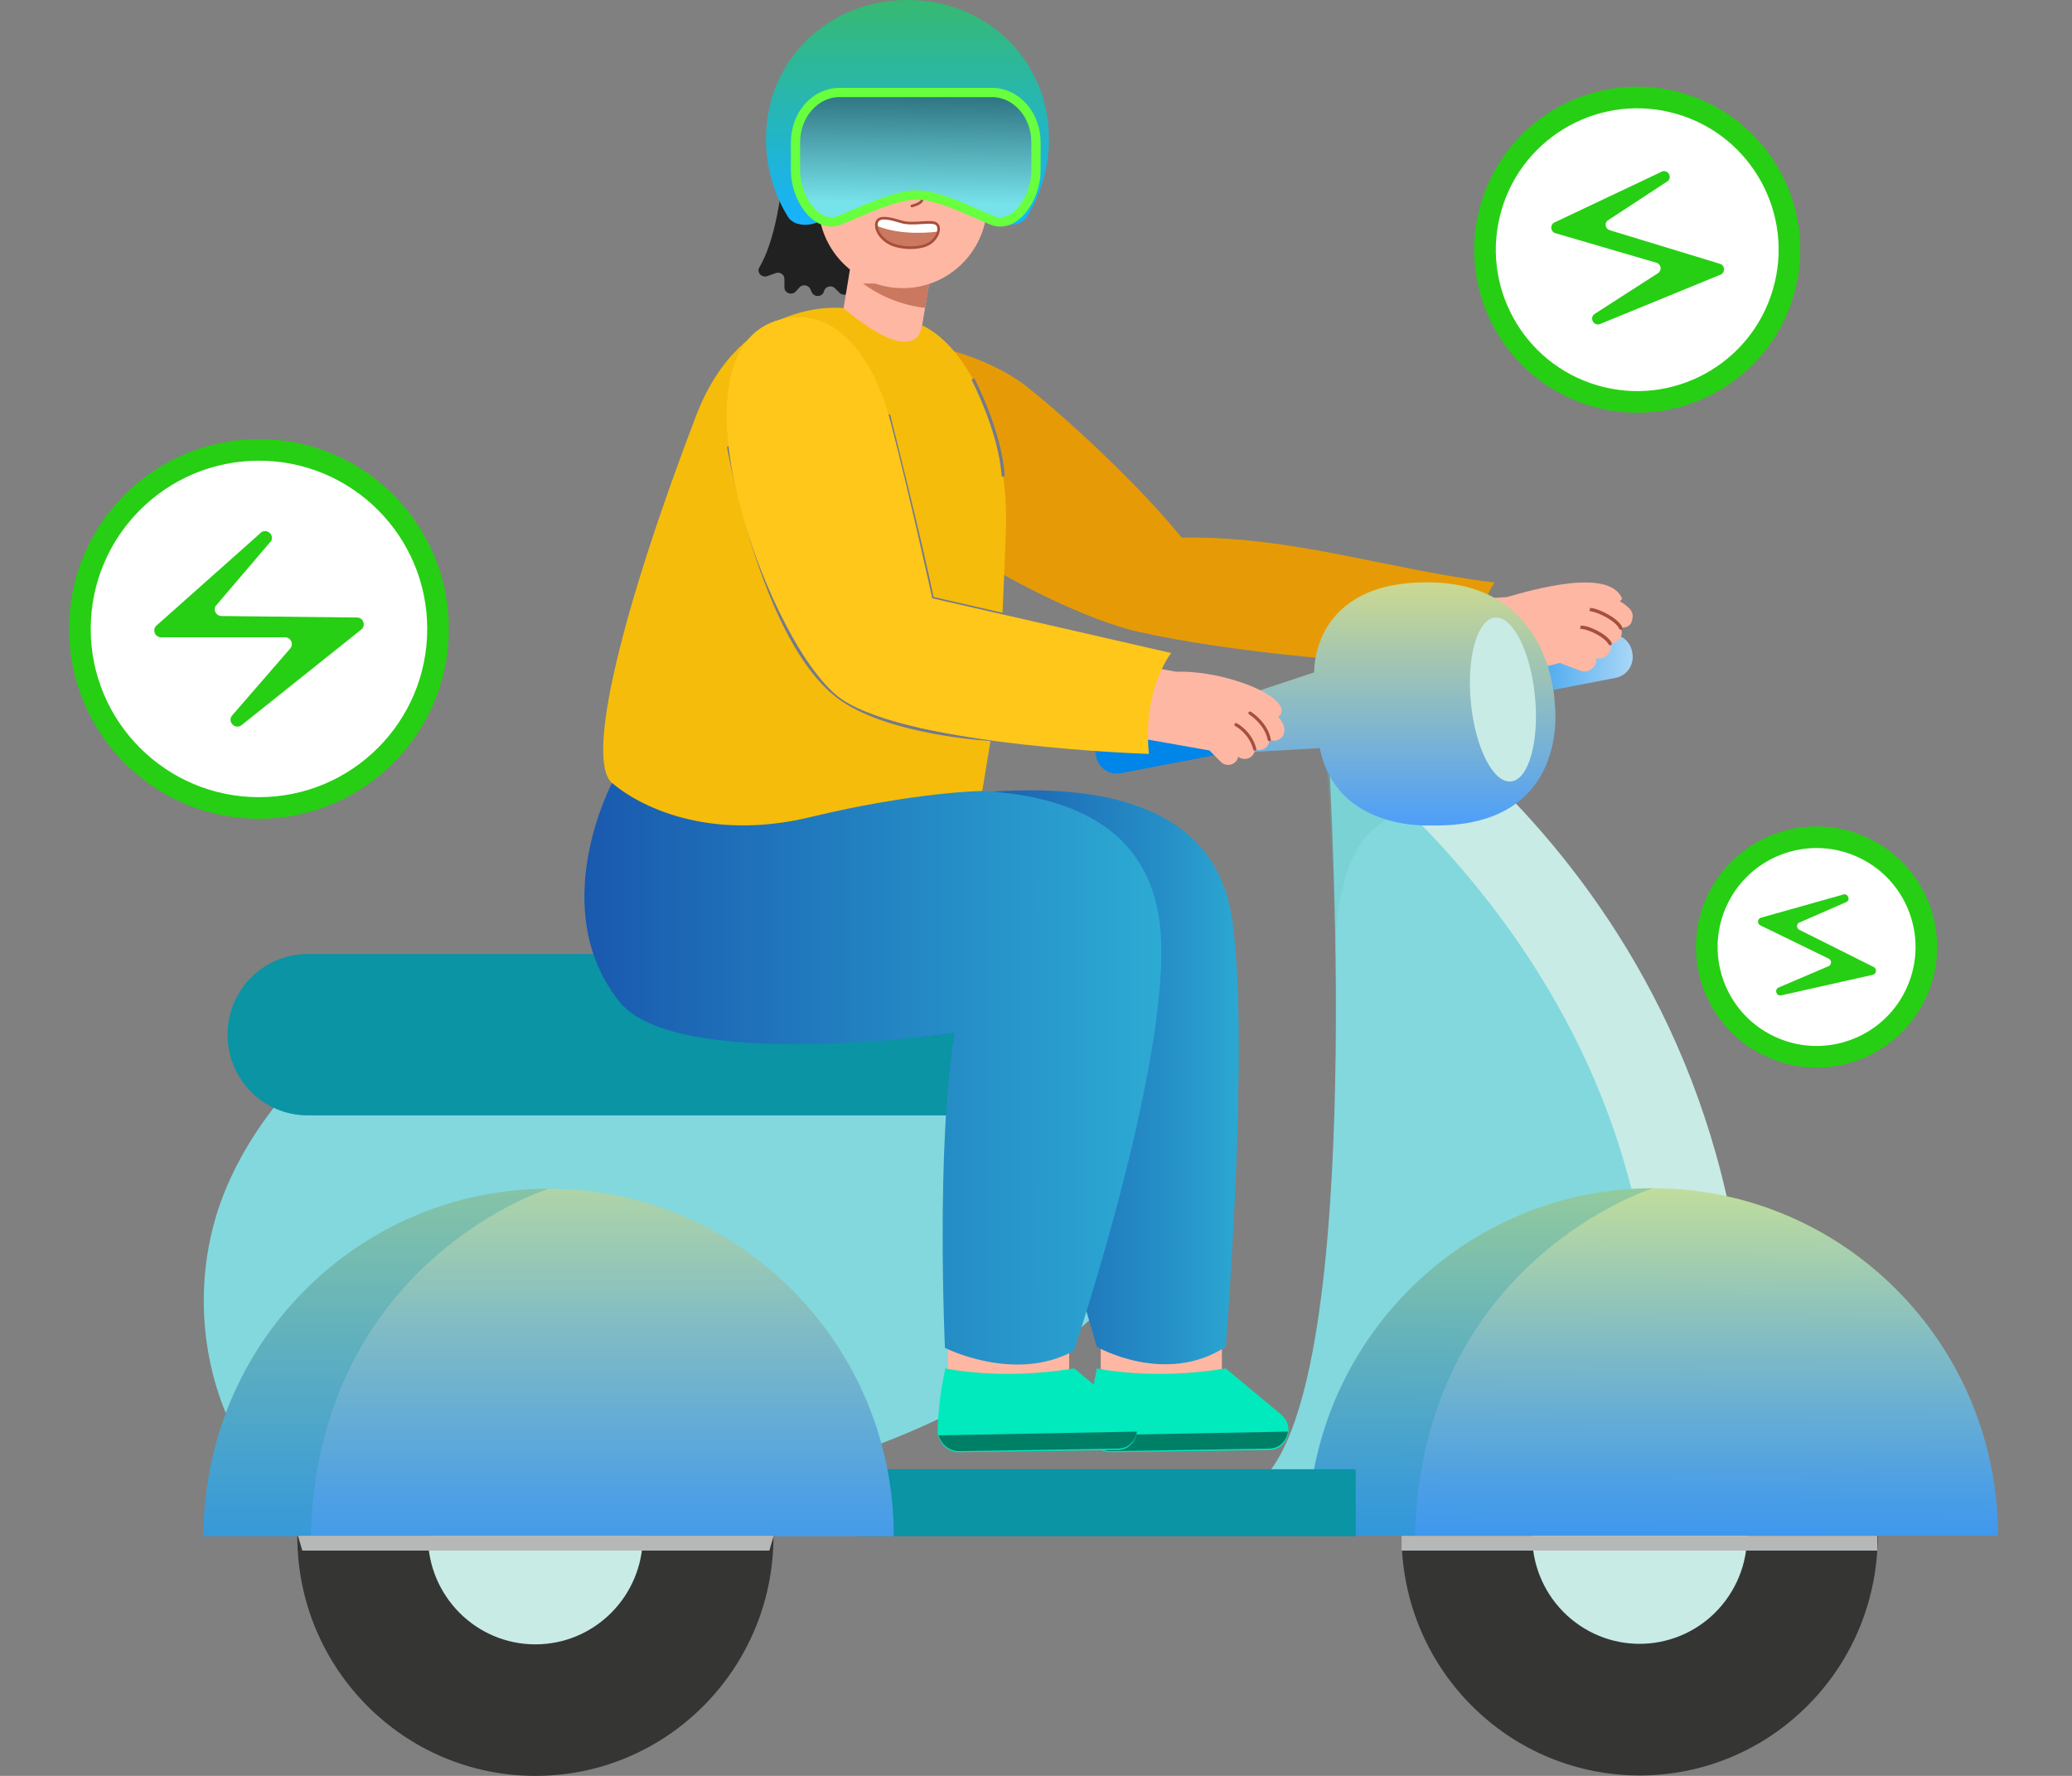 <svg width="112" height="96" viewBox="0 0 112 96" fill="none" xmlns="http://www.w3.org/2000/svg">
<rect x="0" y="0" width="112" height="96" fill="#808080" stroke="none"/>
<path d="M13.998 43.677C19.344 43.677 23.677 39.344 23.677 33.999C23.677 28.654 19.344 24.32 13.998 24.32C8.653 24.32 4.32 28.654 4.32 33.999C4.32 39.344 8.653 43.677 13.998 43.677Z" fill="white" stroke="#26CF13" stroke-width="1.168" stroke-miterlimit="10"/>
<path d="M14.056 28.837L8.438 33.835C8.22 34.072 8.386 34.452 8.71 34.452H15.406C15.723 34.452 15.893 34.824 15.684 35.06L12.555 38.666C12.261 39.005 12.712 39.476 13.064 39.194L19.524 34.036C19.796 33.819 19.645 33.384 19.297 33.381L11.973 33.301C11.704 33.301 11.528 33.019 11.643 32.776L14.661 29.237C14.84 28.857 14.344 28.521 14.056 28.831V28.837Z" fill="#26CF13"/>
<path d="M86.188 21.394C90.548 22.67 95.118 20.17 96.394 15.81C97.671 11.449 95.171 6.88 90.81 5.603C86.45 4.327 81.88 6.827 80.604 11.187C79.327 15.548 81.827 20.117 86.188 21.394Z" fill="white" stroke="#26CF13" stroke-width="1.168" stroke-miterlimit="10"/>
<path d="M89.778 9.302L84.002 12.037C83.768 12.178 83.813 12.529 84.076 12.606L89.539 14.205C89.797 14.281 89.847 14.624 89.621 14.767L86.207 16.962C85.886 17.168 86.142 17.659 86.496 17.514L92.997 14.849C93.271 14.736 93.252 14.346 92.969 14.26L87.013 12.445C86.794 12.381 86.718 12.11 86.87 11.939L90.176 9.773C90.413 9.505 90.089 9.112 89.78 9.297L89.778 9.302Z" fill="#26CF13"/>
<g clip-path="url(#clip0_2778_1751)">
<path d="M87.323 36.646L60.586 41.799C59.964 41.918 59.364 41.508 59.245 40.881L59.232 40.809C59.113 40.183 59.52 39.578 60.143 39.458L86.881 34.306C87.502 34.186 88.103 34.596 88.222 35.224L88.235 35.296C88.354 35.922 87.947 36.527 87.323 36.646Z" fill="url(#paint0_linear_2778_1751)"/>
<path d="M81.5 32.263C82.812 31.894 86.998 30.663 87.685 32.368C87.095 33.155 86.103 32.92 85.14 33.221C84.481 33.428 82.649 34.744 82.091 33.627C81.843 33.126 81.771 32.728 81.498 32.263H81.5Z" fill="#FEB7A3"/>
<path d="M82.494 32.155C76.646 33.043 70.805 30.361 65.159 31.981C62.032 28.575 58.535 25.74 54.696 23.172C51.76 20.538 48.166 22.353 49.863 26.286C53.975 28.634 58.638 29.61 62.157 32.867C62.835 33.995 64.816 34.609 66.191 34.351C71.855 33.289 79.183 37.281 84.105 35.893C89.026 34.505 83.344 32.241 82.496 32.154L82.494 32.155Z" fill="#FEB7A3"/>
<path d="M86.276 35.586C86.591 35.639 86.851 35.526 87.007 35.245C87.094 35.091 87.079 34.949 87.039 34.79C87.291 34.769 87.493 34.659 87.61 34.428C87.692 34.264 87.668 34.111 87.619 33.95C87.851 33.931 88.124 33.864 88.201 33.601C88.299 33.269 88.286 33.058 87.954 32.776C87.623 32.493 87.003 32.167 86.489 32.11C86.163 32.074 85.766 32.209 85.591 32.499C85.495 32.656 85.269 32.679 85.278 32.865C85.09 32.869 85.076 33.233 84.995 33.343C84.943 33.413 84.86 33.707 84.967 33.796C84.698 33.827 84.515 33.937 84.383 34.164C84.315 34.282 84.315 34.394 84.314 34.52C84.02 34.477 83.722 34.559 83.579 34.852C83.436 35.146 83.466 35.446 83.814 35.611C84.28 35.829 84.916 36.07 85.402 36.252C85.766 36.389 86.031 36.231 86.222 35.949C86.297 35.837 86.278 35.713 86.276 35.588V35.586Z" fill="#FEB7A3"/>
<path d="M45.963 19.712C47.59 17.423 53.071 18.991 55.453 20.865C57.836 22.738 61.754 26.425 63.872 29.065C69.815 28.949 74.974 30.788 80.786 31.49C79.709 33.144 80.245 34.094 80.232 35.975C74.657 36.051 66.409 35.258 61.469 34.139C56.527 33.021 42.011 25.279 45.965 19.713L45.963 19.712Z" fill="#E69B06"/>
<path d="M87.071 34.877C87.048 34.894 86.969 34.868 86.96 34.849C86.738 34.416 85.849 34.039 85.57 34.011C85.291 33.982 85.432 33.963 85.446 33.91C85.459 33.859 85.289 33.806 85.596 33.829C85.905 33.851 86.86 34.261 87.107 34.735C87.118 34.758 87.135 34.843 87.097 34.862C87.062 34.879 87.092 34.862 87.069 34.879L87.071 34.877Z" fill="#A54F3C"/>
<path d="M87.647 34.035C87.623 34.05 87.544 34.022 87.532 33.999C87.314 33.527 86.367 33.115 86.076 33.064C85.787 33.013 85.941 33.005 85.956 32.954C85.971 32.905 85.796 32.835 86.114 32.884C86.433 32.933 87.446 33.388 87.687 33.899C87.698 33.925 87.71 34.007 87.672 34.022C87.634 34.037 87.672 34.018 87.647 34.035Z" fill="#A54F3C"/>
<path d="M94.439 78.314C95.978 48.903 73.282 36.335 73.282 36.335L68.824 37.772C68.824 37.772 89.719 55.178 87.612 78.314H94.437H94.439Z" fill="#C8EBE6"/>
<path d="M68.713 79.422C73.968 72.314 71.743 39.497 71.743 39.497L69.457 38.386C69.457 38.386 92.04 52.41 89.085 78.36C89.085 78.36 89.448 82.132 87.278 82.731C86.457 82.959 68.56 82.731 68.56 82.731L68.711 79.422H68.713Z" fill="#82D8DD"/>
<g style="mix-blend-mode:multiply" opacity="0.23">
<path d="M78.288 42.927C75.235 44.149 72.516 44.058 72.184 51.129C71.904 42.345 71.689 41.437 71.689 41.437L74.009 40.866C74.009 40.866 74.516 39.772 75.573 40.644" fill="#63BCB8"/>
</g>
<path d="M97.729 92.182C102.755 87.122 102.755 78.917 97.729 73.857C92.703 68.796 84.555 68.796 79.529 73.857C74.503 78.917 74.503 87.122 79.529 92.182C84.555 97.243 92.703 97.243 97.729 92.182Z" fill="#353534"/>
<path d="M93.28 86.514C95.201 83.927 94.675 80.262 92.106 78.328C89.536 76.394 85.896 76.924 83.975 79.511C82.055 82.098 82.581 85.763 85.15 87.697C87.719 89.631 91.359 89.102 93.28 86.514Z" fill="#C8EBE6"/>
<path d="M108 83.019C108 72.644 99.647 64.235 89.344 64.235C79.04 64.235 70.689 72.646 70.689 83.019H108.002H108Z" fill="url(#paint1_linear_2778_1751)"/>
<path d="M65.901 38.052L71.037 36.347C71.037 36.347 70.843 31.321 77.416 31.484C83.992 31.645 84.048 38.143 84.048 38.143C84.048 38.143 84.92 44.801 77.315 44.621C77.315 44.621 72.233 44.932 71.342 40.443L66.381 40.722L65.901 38.052Z" fill="url(#paint2_linear_2778_1751)"/>
<path d="M79.507 37.989C79.746 40.433 80.718 42.339 81.673 42.244C82.63 42.15 83.21 40.09 82.971 37.644C82.732 35.199 81.76 33.293 80.805 33.388C79.848 33.483 79.268 35.542 79.507 37.989Z" fill="#C8EBE6"/>
<g style="mix-blend-mode:multiply" opacity="0.25">
<path d="M76.482 83.019H70.689C70.689 72.644 79.042 64.235 89.344 64.235C89.344 64.235 76.878 68.127 76.482 83.019Z" fill="#0A94A4"/>
</g>
<path d="M46.383 83.044H73.282V79.424H46.383V83.044Z" fill="#0A94A4"/>
<path d="M16.07 83.042C16.07 90.199 21.832 96 28.94 96C36.048 96 41.81 90.199 41.81 83.042C41.81 75.885 36.048 70.084 28.94 70.084C21.832 70.084 16.07 75.885 16.07 83.042Z" fill="#353534"/>
<path d="M23.131 83.042C23.131 86.272 25.732 88.89 28.94 88.89C32.148 88.89 34.748 86.272 34.748 83.042C34.748 79.81 32.148 77.193 28.94 77.193C25.73 77.193 23.131 79.812 23.131 83.042Z" fill="#C8EBE6"/>
<path d="M62.718 54.725L19.138 55.933C15.906 57.835 13.017 61.721 11.823 65.293C10.629 68.866 10.763 72.871 12.192 76.355C12.192 76.355 16.935 81.233 28.942 81.233C50.884 81.233 60.153 70.085 60.153 70.085C65.683 64.958 63.004 55.578 63.004 55.578" fill="#82D8DD"/>
<path d="M16.63 60.295L60.267 60.295C62.659 60.295 64.597 58.343 64.597 55.935V55.933C64.597 53.525 62.659 51.573 60.267 51.573L16.63 51.573C14.238 51.573 12.3 53.525 12.3 55.933V55.935C12.3 58.343 14.238 60.295 16.63 60.295Z" fill="#0A94A4"/>
<g style="mix-blend-mode:multiply" opacity="0.5">
<path d="M14.164 58.797C14.164 59.593 15.234 60.238 16.554 60.238H60.345C61.665 60.238 62.735 59.593 62.735 58.797H14.164Z" fill="#0A94A4"/>
</g>
<path d="M48.313 83.043C48.313 72.668 39.96 64.259 29.657 64.259C19.353 64.259 11.002 72.669 11.002 83.043H48.315H48.313Z" fill="url(#paint3_linear_2778_1751)"/>
<g style="mix-blend-mode:multiply" opacity="0.25">
<path d="M16.794 83.043H11C11 72.668 19.353 64.259 29.656 64.259C29.656 64.259 17.189 68.15 16.794 83.043Z" fill="#0A94A4"/>
</g>
<g style="mix-blend-mode:multiply">
<path d="M101.472 83.019H75.759V83.822H101.472V83.019Z" fill="#B6B8B8"/>
</g>
<g style="mix-blend-mode:multiply">
<path d="M41.586 83.822H16.341L16.106 83.019H41.821L41.586 83.822Z" fill="#B6B8B8"/>
</g>
<path d="M42.224 10.292C42.118 11.137 41.798 13.181 41.045 14.457C40.885 14.728 41.176 15.036 41.481 14.925L41.923 14.764C42.154 14.678 42.401 14.839 42.401 15.072V15.537C42.401 15.845 42.804 15.987 43.017 15.753L43.212 15.537C43.379 15.352 43.692 15.397 43.797 15.62L43.882 15.802C44.019 16.094 44.47 16.054 44.542 15.741C44.605 15.482 44.942 15.392 45.135 15.584L45.383 15.831C45.575 16.021 45.915 15.933 45.975 15.674L46.991 11.464C47.033 11.291 46.923 11.118 46.741 11.07L42.661 10.012C42.454 9.958 42.246 10.091 42.221 10.295L42.224 10.292Z" fill="#212121"/>
<path d="M66.05 69.674H59.501V75.266H66.05V69.674Z" fill="#FEB7A3"/>
<path d="M46.29 24.774C46.305 24.782 46.324 24.784 46.343 24.78C46.39 24.77 46.42 24.725 46.413 24.678C46.409 24.659 46.029 22.772 44.271 21.196C44.235 21.164 44.181 21.167 44.149 21.203C44.117 21.239 44.12 21.294 44.156 21.327C45.87 22.863 46.239 24.693 46.243 24.712C46.249 24.74 46.268 24.763 46.292 24.774H46.29Z" fill="#595A63"/>
<path d="M37.024 42.326C37.024 42.326 33.413 49.11 37.415 54.141C40.487 58.004 54.19 55.453 54.19 55.453L59.29 72.807C59.29 72.807 62.972 74.927 66.257 72.807C66.257 72.807 67.575 56.398 66.602 49.686C65.189 39.961 50.795 43.134 47.837 43.53C47.837 43.53 41.998 43.157 37.026 42.326H37.024Z" fill="url(#paint4_linear_2778_1751)"/>
<path d="M58.919 77.645C58.958 77.789 59.024 77.92 59.109 78.036C59.32 78.322 59.653 78.508 60.03 78.502L68.632 78.383C69.059 78.377 69.382 78.123 69.54 77.789C69.589 77.687 69.623 77.579 69.638 77.465C69.687 77.125 69.583 76.761 69.285 76.496L66.257 73.972C62.286 74.639 59.29 73.972 59.29 73.972L59.205 74.402C59.019 75.349 58.91 76.31 58.876 77.273C58.872 77.402 58.887 77.526 58.919 77.643V77.645Z" fill="#00EABD"/>
<path d="M58.902 77.592C59.041 78.09 59.488 78.454 60.015 78.447L68.617 78.308C69.176 78.299 69.553 77.87 69.621 77.389L58.902 77.592Z" fill="#007F67"/>
<path d="M57.793 69.496H51.244V75.089H57.793V69.496Z" fill="#FEB7A3"/>
<path d="M50.726 77.645C50.765 77.789 50.831 77.92 50.916 78.036C51.127 78.322 51.46 78.508 51.837 78.502L60.439 78.383C60.866 78.377 61.188 78.123 61.347 77.789C61.396 77.687 61.43 77.579 61.445 77.465C61.494 77.125 61.39 76.761 61.092 76.496L58.064 73.972C54.093 74.639 51.097 73.972 51.097 73.972L51.012 74.402C50.826 75.349 50.717 76.31 50.683 77.273C50.679 77.402 50.694 77.526 50.726 77.643V77.645Z" fill="#00EABD"/>
<path d="M33.084 42.326C33.084 42.326 29.473 49.11 33.475 54.141C36.547 58.004 51.596 55.844 51.596 55.844C50.577 62.056 51.078 72.862 51.078 72.862C51.078 72.862 54.837 74.778 58.045 73.025C58.045 73.025 63.635 56.398 62.66 49.686C61.247 39.961 46.853 43.134 43.895 43.53C43.895 43.53 38.056 43.157 33.084 42.326Z" fill="url(#paint5_linear_2778_1751)"/>
<path d="M46.395 11.809L45.286 18.571L49.569 19.284L50.679 12.522L46.395 11.809Z" fill="#FEB7A3"/>
<path d="M46.643 15.325C48.294 16.545 50.008 16.637 50.008 16.637L50.223 15.327H46.643V15.325Z" fill="#CA7860"/>
<path d="M43.416 42.574L43.676 42.618C47.633 43.276 51.372 40.581 52.025 36.597L53.63 26.821C54.284 22.837 51.815 17.803 47.857 17.145L47.597 17.102C43.64 16.444 39.902 19.139 39.248 23.123L37.434 34.169C36.781 38.154 39.457 41.918 43.414 42.576L43.416 42.574Z" fill="#FEB7A3"/>
<path d="M49.835 17.58C49.835 17.58 49.758 20.119 45.586 16.655C45.586 16.655 40.111 15.981 37.628 22.471C33.641 32.895 31.614 41.069 33.084 42.326C34.46 43.504 38.19 45.526 43.815 44.168C49.449 42.808 53.095 42.757 53.095 42.757C54.071 36.812 53.997 37.985 54.37 28.82C54.581 23.637 52.494 18.834 49.835 17.58Z" fill="#F5BC0B"/>
<path d="M42.623 10.246C42.629 10.922 43.177 11.464 43.846 11.458C44.516 11.453 45.055 10.901 45.049 10.227C45.044 9.552 44.495 9.01 43.827 9.016C43.156 9.021 42.618 9.573 42.623 10.246Z" fill="#F4917A"/>
<path d="M43.806 11.028C43.806 11.028 43.813 11.028 43.819 11.03C43.859 11.034 43.893 11.003 43.896 10.965C43.936 10.499 43.633 10.383 43.433 10.307C43.343 10.273 43.258 10.241 43.237 10.193C43.226 10.167 43.23 10.127 43.25 10.074C43.407 9.664 43.915 9.679 43.936 9.679C43.975 9.679 44.008 9.651 44.009 9.611C44.009 9.571 43.981 9.539 43.942 9.537C43.915 9.537 43.312 9.516 43.117 10.023C43.083 10.114 43.079 10.188 43.107 10.252C43.152 10.355 43.264 10.396 43.382 10.442C43.58 10.518 43.785 10.594 43.753 10.952C43.749 10.986 43.772 11.018 43.806 11.028Z" fill="#A54F3C"/>
<path d="M52.624 10.319C52.63 10.994 53.178 11.536 53.847 11.53C54.517 11.525 55.056 10.973 55.05 10.3C55.045 9.625 54.497 9.082 53.828 9.088C53.159 9.094 52.619 9.645 52.624 10.319Z" fill="#F4917A"/>
<path d="M53.958 11.1C53.958 11.1 53.975 11.104 53.982 11.102C54.022 11.098 54.05 11.064 54.046 11.024C54.016 10.666 54.22 10.588 54.417 10.512C54.536 10.467 54.647 10.425 54.692 10.322C54.721 10.258 54.717 10.184 54.683 10.093C54.489 9.587 53.884 9.608 53.858 9.608C53.819 9.608 53.788 9.642 53.79 9.681C53.79 9.721 53.824 9.752 53.864 9.75C53.884 9.75 54.393 9.735 54.549 10.142C54.57 10.194 54.574 10.235 54.562 10.262C54.542 10.309 54.457 10.341 54.367 10.376C54.167 10.451 53.864 10.567 53.903 11.034C53.905 11.064 53.928 11.089 53.956 11.096L53.958 11.1Z" fill="#A54F3C"/>
<path d="M48.837 15.577C51.359 15.556 53.385 13.481 53.365 10.942L53.346 8.556C53.325 6.017 51.264 3.976 48.743 3.997C46.221 4.018 44.194 6.093 44.215 8.632L44.234 11.018C44.254 13.557 46.315 15.598 48.837 15.577Z" fill="#FEB7A3"/>
<path d="M47.37 12.194C47.381 12.469 47.579 12.838 48.002 13.104C48.581 13.464 49.711 13.476 50.215 13.174C50.487 13.013 50.664 12.749 50.718 12.518C50.764 12.319 50.718 12.141 50.566 12.072C50.234 11.922 49.328 12.18 48.716 11.991C48.057 11.786 47.584 11.695 47.426 11.947C47.385 12.012 47.364 12.099 47.37 12.196V12.194Z" fill="#CA7860"/>
<path d="M47.37 12.194C48.733 12.778 50.521 12.544 50.718 12.516C50.764 12.317 50.718 12.139 50.566 12.07C50.234 11.921 49.328 12.178 48.716 11.989C48.057 11.784 47.584 11.693 47.426 11.945C47.385 12.01 47.364 12.097 47.37 12.194Z" fill="white"/>
<path d="M47.965 13.165C47.488 12.869 47.307 12.471 47.298 12.198C47.292 12.086 47.317 11.985 47.366 11.908C47.547 11.621 48.025 11.701 48.737 11.921C49.053 12.019 49.458 11.993 49.816 11.968C50.144 11.947 50.426 11.928 50.596 12.006C50.771 12.086 50.844 12.289 50.788 12.535C50.724 12.81 50.519 13.079 50.253 13.237C49.825 13.491 49.036 13.527 48.432 13.36C48.257 13.313 48.096 13.246 47.967 13.165H47.965ZM49.825 12.11C49.456 12.135 49.036 12.162 48.695 12.057C48.149 11.889 47.626 11.761 47.486 11.983C47.452 12.036 47.437 12.108 47.441 12.192C47.45 12.418 47.612 12.778 48.042 13.043C48.579 13.377 49.679 13.413 50.181 13.114C50.462 12.947 50.607 12.689 50.651 12.503C50.666 12.437 50.703 12.213 50.539 12.137C50.524 12.129 50.507 12.124 50.49 12.12C50.342 12.078 50.091 12.095 49.827 12.112L49.825 12.11Z" fill="#A54F3C"/>
<path d="M46.292 10.411C46.256 10.654 46.439 10.883 46.705 10.923C46.968 10.963 47.213 10.8 47.249 10.557C47.285 10.314 47.102 10.085 46.837 10.045C46.573 10.005 46.328 10.168 46.292 10.411Z" fill="#CA7860"/>
<path d="M51.28 10.787C51.244 11.03 51.426 11.259 51.692 11.299C51.956 11.339 52.201 11.176 52.236 10.933C52.272 10.69 52.09 10.461 51.824 10.421C51.56 10.381 51.315 10.544 51.28 10.787Z" fill="#CA7860"/>
<path d="M49.27 11.204C49.281 11.208 49.292 11.208 49.304 11.204C49.37 11.191 49.94 11.056 49.918 10.751C49.899 10.493 49.515 9.331 49.5 9.281C49.486 9.243 49.447 9.224 49.409 9.236C49.372 9.249 49.353 9.289 49.364 9.327C49.473 9.659 49.761 10.561 49.777 10.762C49.788 10.906 49.443 11.028 49.276 11.066C49.238 11.073 49.213 11.111 49.221 11.151C49.227 11.178 49.247 11.198 49.272 11.204H49.27Z" fill="#A54F3C"/>
<path d="M51.018 9.291C50.999 9.634 50.845 9.903 50.671 9.894C50.498 9.884 50.372 9.6 50.391 9.257C50.41 8.913 50.564 8.644 50.737 8.654C50.91 8.663 51.037 8.948 51.018 9.291Z" fill="#2A2B35"/>
<path d="M48.462 9.235C48.443 9.578 48.289 9.848 48.115 9.838C47.942 9.829 47.816 9.544 47.835 9.201C47.854 8.858 48.008 8.588 48.181 8.598C48.355 8.607 48.481 8.892 48.462 9.235Z" fill="#2A2B35"/>
<path d="M50.168 7.819C50.185 7.824 50.204 7.824 50.223 7.819C50.965 7.669 51.666 8.126 51.671 8.132C51.726 8.168 51.799 8.152 51.837 8.097C51.873 8.042 51.858 7.968 51.803 7.931C51.771 7.91 51.012 7.413 50.176 7.583C50.112 7.597 50.07 7.659 50.082 7.726C50.091 7.771 50.125 7.805 50.166 7.819H50.168Z" fill="#A54F3C"/>
<path d="M46.891 8.013C46.921 8.02 46.953 8.018 46.981 8.001C47.846 7.497 48.375 7.819 48.381 7.823C48.437 7.857 48.511 7.842 48.545 7.785C48.581 7.728 48.564 7.654 48.507 7.62C48.481 7.603 47.85 7.218 46.861 7.795C46.804 7.829 46.784 7.901 46.818 7.958C46.835 7.986 46.861 8.005 46.889 8.013H46.891Z" fill="#A54F3C"/>
<path d="M50.739 77.592C50.878 78.09 51.325 78.454 51.852 78.447L60.454 78.308C61.013 78.299 61.39 77.87 61.458 77.389L50.739 77.592Z" fill="#007F67"/>
<path d="M53.557 40.056C53.557 40.056 53.555 40.056 53.553 40.056C53.5 40.054 48.257 39.774 45.49 37.9C43.708 36.694 42.124 34.022 40.785 29.96C39.791 26.941 39.31 24.24 39.305 24.214C39.297 24.166 39.327 24.122 39.374 24.115C39.421 24.105 39.465 24.138 39.472 24.185C39.491 24.291 41.405 34.93 45.584 37.76C48.311 39.607 53.508 39.884 53.56 39.886C53.608 39.887 53.643 39.927 53.642 39.975C53.64 40.02 53.602 40.056 53.557 40.056Z" fill="#76798A"/>
<path d="M54.188 33.299C54.188 33.299 54.175 33.299 54.169 33.297L50.37 32.426C50.338 32.419 50.312 32.392 50.306 32.36C49.722 29.458 47.984 22.569 47.965 22.498C47.953 22.453 47.98 22.406 48.027 22.394C48.072 22.383 48.119 22.409 48.13 22.457C48.148 22.525 49.865 29.335 50.462 32.271L54.208 33.13C54.254 33.141 54.284 33.187 54.273 33.232C54.263 33.272 54.229 33.299 54.19 33.299H54.188Z" fill="#76798A"/>
<path d="M54.223 25.776C54.178 25.776 54.142 25.742 54.139 25.697C53.98 23.356 52.557 20.61 52.543 20.584C52.521 20.542 52.538 20.491 52.579 20.468C52.621 20.445 52.672 20.462 52.694 20.504C52.709 20.533 54.148 23.309 54.308 25.685C54.312 25.733 54.276 25.772 54.229 25.776C54.227 25.776 54.225 25.776 54.223 25.776Z" fill="#76798A"/>
<path d="M63.577 36.314C66.225 36.227 69.783 37.663 69.216 38.636C68.754 39.106 67.943 38.617 66.771 38.421C65.969 38.287 63.903 38.84 63.829 37.714C63.825 37.209 63.575 36.316 63.575 36.316L63.577 36.314Z" fill="#FEB7A3"/>
<path d="M64.505 36.487L49.451 33.693L46.256 21.598C46.705 17.94 41.248 17.381 40.951 21.05L45.535 33.987C45.428 35.017 47.194 37.367 48.236 37.545L65.375 40.568C67.818 40.951 66.939 36.982 64.503 36.487H64.505Z" fill="#FEB7A3"/>
<path d="M66.929 40.905C67.142 41.076 67.458 41.07 67.662 40.879C67.773 40.775 67.829 40.634 67.829 40.494C68.031 40.585 68.276 40.553 68.445 40.393C68.564 40.282 68.619 40.13 68.611 39.98C68.816 40.084 69.073 40.058 69.248 39.893C69.466 39.686 69.47 39.371 69.334 39.102C69.18 38.795 68.698 38.201 68.281 37.975C68.018 37.833 67.571 37.774 67.353 37.981C67.234 38.093 66.954 38.019 66.961 38.167C66.756 38.063 66.726 38.317 66.551 38.482C66.439 38.586 66.383 38.726 66.383 38.867C66.181 38.776 65.937 38.808 65.767 38.967C65.68 39.049 65.628 39.153 65.609 39.261C65.396 39.09 65.08 39.096 64.876 39.288C64.658 39.495 64.652 39.834 64.863 40.048L65.991 41.186C66.204 41.4 66.552 41.406 66.771 41.199C66.858 41.118 66.91 41.014 66.929 40.905Z" fill="#FEB7A3"/>
<path d="M42.213 17.261C44.938 16.567 47.121 18.896 48.149 22.846C49.178 26.797 50.391 32.342 50.391 32.342L63.311 35.302C63.311 35.302 61.752 37.198 62.104 40.756C62.104 40.756 49.34 40.35 45.537 37.826C41.736 35.302 35.589 18.945 42.213 17.259V17.261Z" fill="#FFC71A"/>
<path d="M67.828 40.58C67.79 40.58 67.756 40.555 67.745 40.515C67.515 39.639 66.778 39.252 66.771 39.248C66.73 39.228 66.713 39.175 66.733 39.133C66.754 39.091 66.807 39.074 66.848 39.095C66.882 39.112 67.658 39.518 67.909 40.47C67.92 40.515 67.894 40.563 67.848 40.574C67.841 40.576 67.833 40.576 67.826 40.576L67.828 40.58Z" fill="#A54F3C"/>
<path d="M68.609 40.067C68.57 40.067 68.534 40.039 68.526 39.997C68.362 39.148 67.53 38.624 67.521 38.618C67.481 38.594 67.468 38.541 67.492 38.501C67.517 38.461 67.57 38.448 67.609 38.472C67.647 38.495 68.515 39.039 68.692 39.965C68.701 40.012 68.671 40.056 68.624 40.065C68.619 40.065 68.613 40.065 68.607 40.065L68.609 40.067Z" fill="#A54F3C"/>
<path d="M49.051 0C44.829 0 41.405 3.184 41.405 7.519C41.405 9.065 41.84 10.504 42.591 11.718C43.085 12.514 44.818 12.143 44.818 11.204V7.68C44.818 6.979 45.383 6.412 46.078 6.412H52.026C52.722 6.412 53.285 6.981 53.285 7.68V11.204C53.285 12.143 55.018 12.514 55.512 11.718C56.263 10.504 56.698 9.063 56.698 7.519C56.698 3.184 53.274 0 49.051 0Z" fill="url(#paint6_linear_2778_1751)"/>
<path d="M56 9.219C56 10.705 54.86 12.414 53.625 11.91C52.521 11.458 50.755 10.552 49.58 10.541C48.371 10.53 46.517 11.456 45.375 11.91C44.137 12.402 43 10.705 43 9.219V7.69C43 6.205 44.064 5 45.375 5H53.623C54.934 5 55.998 6.205 55.998 7.69V9.219H56Z" fill="url(#paint7_linear_2778_1751)" stroke="#68FF3E" stroke-width="0.5" stroke-miterlimit="10"/>
<path d="M95.598 56.527C98.544 57.961 102.095 56.735 103.529 53.789C104.962 50.842 103.736 47.292 100.79 45.858C97.844 44.424 94.293 45.65 92.859 48.596C91.425 51.543 92.651 55.093 95.598 56.527Z" fill="white" stroke="#26CF13" stroke-width="1.168" stroke-miterlimit="10"/>
<path d="M99.61 48.364L95.173 49.612C94.989 49.684 94.979 49.938 95.157 50.025L98.848 51.821C99.022 51.906 99.016 52.156 98.838 52.231L96.146 53.379C95.893 53.487 96.016 53.867 96.285 53.806L101.229 52.696C101.437 52.649 101.471 52.369 101.28 52.274L97.265 50.265C97.117 50.193 97.095 49.991 97.224 49.888L99.836 48.747C100.037 48.585 99.854 48.267 99.612 48.36L99.61 48.364Z" fill="#26CF13"/>
</g>
<defs>
<linearGradient id="paint0_linear_2778_1751" x1="88.256" y1="38.053" x2="59.209" y2="38.053" gradientUnits="userSpaceOnUse">
<stop stop-color="#A9D6F7"/>
<stop offset="0.31" stop-color="#0085E8"/>
</linearGradient>
<linearGradient id="paint1_linear_2778_1751" x1="89.322" y1="89.181" x2="89.446" y2="56.665" gradientUnits="userSpaceOnUse">
<stop stop-color="#248AFF"/>
<stop offset="0.1" stop-color="#2F90F7"/>
<stop offset="0.28" stop-color="#4EA0E4"/>
<stop offset="0.51" stop-color="#81BCC4"/>
<stop offset="0.79" stop-color="#C6E099"/>
<stop offset="1" stop-color="#FFFF76"/>
</linearGradient>
<linearGradient id="paint2_linear_2778_1751" x1="74.99" y1="45.393" x2="74.99" y2="26.243" gradientUnits="userSpaceOnUse">
<stop stop-color="#469BFF"/>
<stop offset="1" stop-color="#FEF066"/>
</linearGradient>
<linearGradient id="paint3_linear_2778_1751" x1="29.657" y1="92.291" x2="29.657" y2="51.968" gradientUnits="userSpaceOnUse">
<stop stop-color="#248AFF"/>
<stop offset="0.1" stop-color="#2F90F7"/>
<stop offset="0.28" stop-color="#4EA0E4"/>
<stop offset="0.51" stop-color="#81BCC4"/>
<stop offset="0.79" stop-color="#C6E099"/>
<stop offset="1" stop-color="#FFFF76"/>
</linearGradient>
<linearGradient id="paint4_linear_2778_1751" x1="47.422" y1="58.036" x2="78.639" y2="58.036" gradientUnits="userSpaceOnUse">
<stop stop-color="#1853AC"/>
<stop offset="0.12" stop-color="#195AAF"/>
<stop offset="0.29" stop-color="#1E6FB8"/>
<stop offset="0.51" stop-color="#2691C8"/>
<stop offset="0.75" stop-color="#31C0DD"/>
<stop offset="0.92" stop-color="#3AE6EF"/>
</linearGradient>
<linearGradient id="paint5_linear_2778_1751" x1="29.371" y1="58.044" x2="85.314" y2="58.044" gradientUnits="userSpaceOnUse">
<stop stop-color="#1853AC"/>
<stop offset="1" stop-color="#3AE6EF"/>
</linearGradient>
<linearGradient id="paint6_linear_2778_1751" x1="49.051" y1="12.152" x2="49.051" y2="0" gradientUnits="userSpaceOnUse">
<stop stop-color="#16B3FF"/>
<stop offset="1" stop-color="#36B971"/>
</linearGradient>
<linearGradient id="paint7_linear_2778_1751" x1="49.564" y1="3.898" x2="49.467" y2="10.968" gradientUnits="userSpaceOnUse">
<stop stop-color="#1F5C6B"/>
<stop offset="1" stop-color="#76E2EA"/>
</linearGradient>
<clipPath id="clip0_2778_1751">
<rect width="97" height="96" fill="white" transform="translate(11)"/>
</clipPath>
</defs>
</svg>
